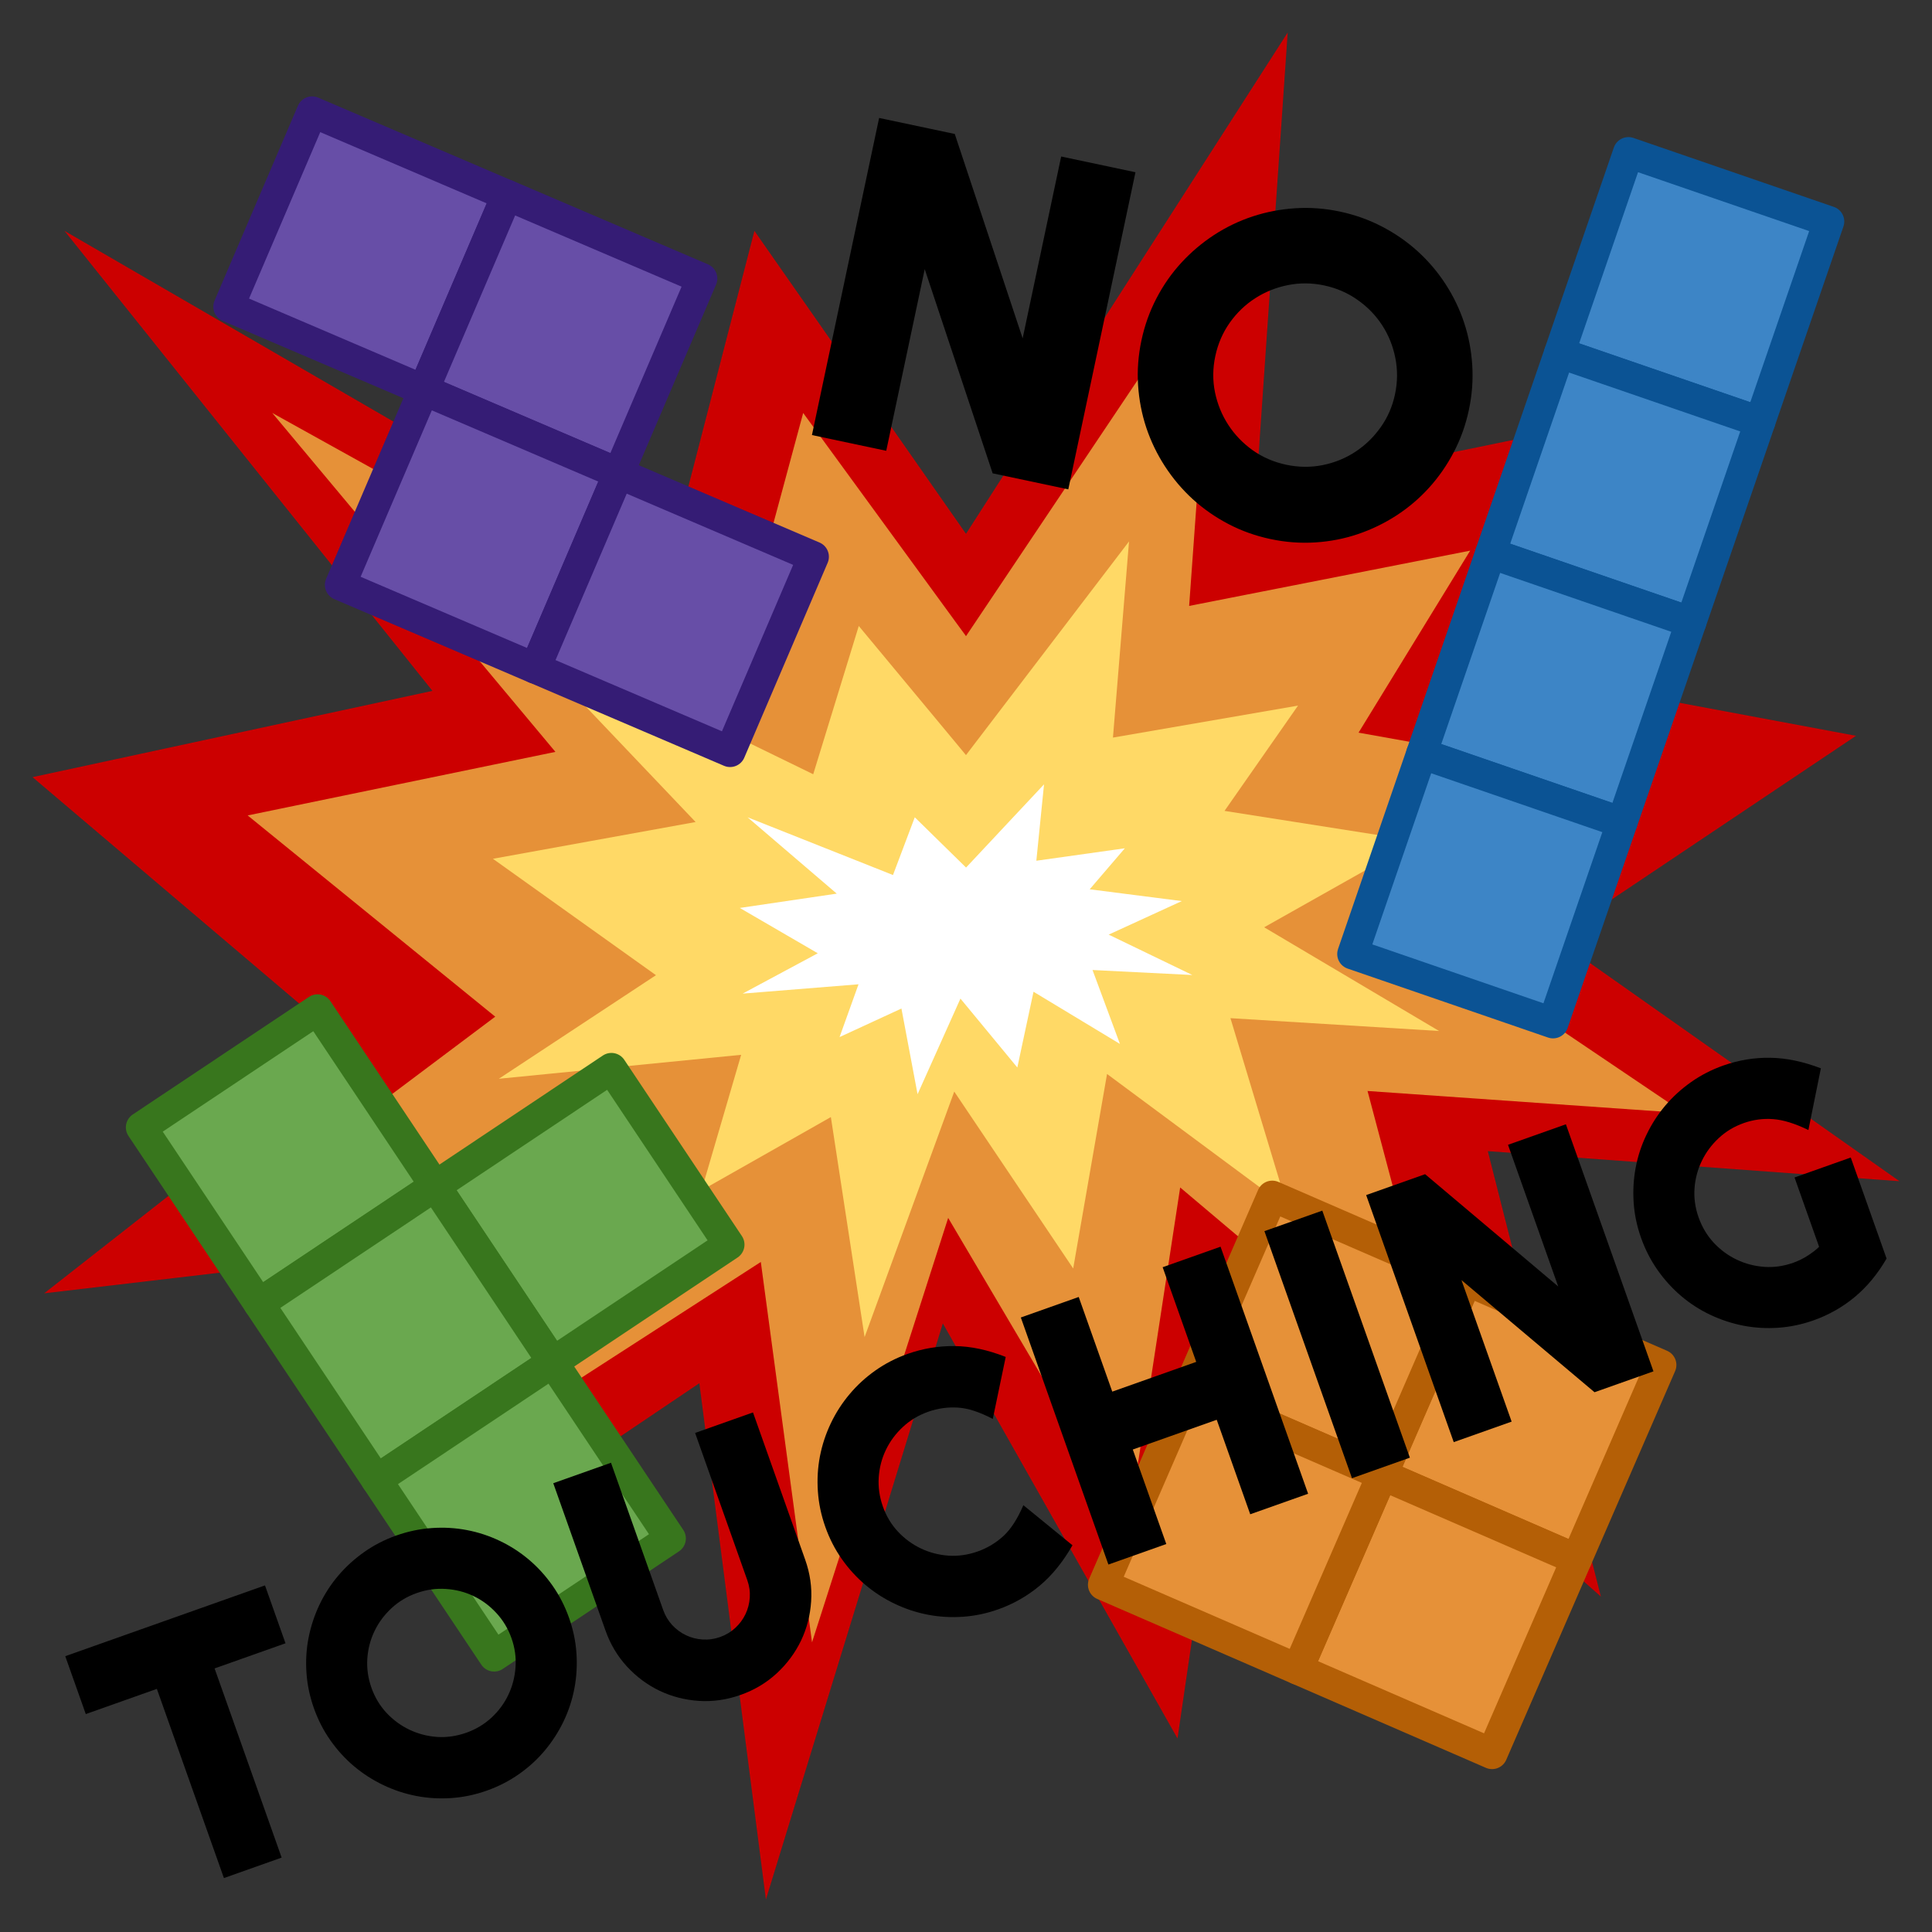 <svg version="1.1" viewBox="0.0 0.0 500.0 500.0" fill="none" stroke="none" stroke-linecap="square" stroke-miterlimit="10" xmlns:xlink="http://www.w3.org/1999/xlink" xmlns="http://www.w3.org/2000/svg"><rect x="0.0" y="0.0" width="500.0" height="500.0" fill="#333333" stroke="none"/><clipPath id="p.0"><path d="m0 0l500.0 0l0 500.0l-500.0 0l0 -500.0z" clip-rule="nonzero"/></clipPath><g clip-path="url(#p.0)"><path fill="#000000" fill-opacity="0.0" d="m0 0l500.0 0l0 500.0l-500.0 0z" fill-rule="evenodd"/><path fill="#cc0000" d="m249.998 138.152l83.258 -129.74l-8.209 119.115l94.509 -19.416l-37.535 63.931l98.312 18.387l-78.068 52.299l89.32 62.969l-106.544 -7.784l29.259 115.268l-92.272 -81.379l-17.291 118.108l-60.732 -107.416l-45.789 149.09l-17.224 -133.61l-66.056 44.514l20.244 -82.318l-123.745 14.54l80.238 -62.902l-83.258 -70.686l103.501 -22.324l-95.225 -119.048l155.286 90.035l23.264 -90.035z" fill-rule="evenodd"/><path fill="#e69138" d="m250 164.64l64.068 -95.587l-6.317 87.759l72.727 -14.305l-28.884 47.102l75.653 13.547l-60.075 38.532l68.733 46.393l-81.987 -5.735l22.515 84.924l-71.005 -59.956l-13.306 87.017l-46.734 -79.14l-35.236 109.843l-13.254 -98.439l-50.831 32.796l15.578 -60.649l-95.224 10.712l61.744 -46.343l-64.068 -52.079l79.646 -16.448l-73.277 -87.71l119.495 66.334l17.902 -66.334z" fill-rule="evenodd"/><path fill="#ffd966" d="m249.998 195.415l42.193 -55.292l-4.16 50.764l47.896 -8.275l-19.022 27.246l49.823 7.836l-39.563 22.288l45.266 26.836l-53.994 -3.318l14.828 49.124l-46.762 -34.681l-8.763 50.335l-30.778 -45.778l-23.205 63.538l-8.729 -56.941l-33.476 18.971l10.259 -35.082l-62.712 6.197l40.663 -26.807l-42.193 -30.124l52.453 -9.514l-48.258 -50.735l78.696 38.371l11.79 -38.371z" fill-rule="evenodd"/><path fill="#ffffff" d="m250.015 224.521l20.18 -21.533l-1.99 19.77l22.907 -3.223l-9.098 10.611l23.829 3.052l-18.922 8.68l21.649 10.451l-25.824 -1.292l7.092 19.131l-22.365 -13.506l-4.191 19.603l-14.72 -17.828l-11.098 24.744l-4.175 -22.175l-16.011 7.388l4.907 -13.662l-29.993 2.413l19.448 -10.44l-20.18 -11.732l25.087 -3.705l-23.081 -19.758l37.638 14.943l5.639 -14.943z" fill-rule="evenodd"/><path fill="#e69138" d="m379.554 331.401l50.294 21.852l-21.852 50.294l-50.294 -21.852z" fill-rule="evenodd"/><path stroke="#b45f06" stroke-width="8.0" stroke-linejoin="round" stroke-linecap="butt" d="m379.554 331.401l50.294 21.852l-21.852 50.294l-50.294 -21.852z" fill-rule="evenodd"/><path fill="#e69138" d="m357.704 381.697l50.294 21.852l-21.852 50.294l-50.294 -21.852z" fill-rule="evenodd"/><path stroke="#b45f06" stroke-width="8.0" stroke-linejoin="round" stroke-linecap="butt" d="m357.704 381.697l50.294 21.852l-21.852 50.294l-50.294 -21.852z" fill-rule="evenodd"/><path fill="#e69138" d="m329.262 309.549l50.294 21.852l-21.852 50.294l-50.294 -21.852z" fill-rule="evenodd"/><path stroke="#b45f06" stroke-width="8.0" stroke-linejoin="round" stroke-linecap="butt" d="m329.262 309.549l50.294 21.852l-21.852 50.294l-50.294 -21.852z" fill-rule="evenodd"/><path fill="#e69138" d="m307.41 359.844l50.294 21.852l-21.852 50.294l-50.294 -21.852z" fill-rule="evenodd"/><path stroke="#b45f06" stroke-width="8.0" stroke-linejoin="round" stroke-linecap="butt" d="m307.41 359.844l50.294 21.852l-21.852 50.294l-50.294 -21.852z" fill-rule="evenodd"/><path fill="#6aa84f" d="m112.621 306.936l45.611 -30.439l30.439 45.611l-45.611 30.439z" fill-rule="evenodd"/><path stroke="#38761d" stroke-width="8.0" stroke-linejoin="round" stroke-linecap="butt" d="m112.621 306.936l45.611 -30.439l30.439 45.611l-45.611 30.439z" fill-rule="evenodd"/><path fill="#6aa84f" d="m36.572 291.762l45.611 -30.439l30.439 45.611l-45.611 30.439z" fill-rule="evenodd"/><path stroke="#38761d" stroke-width="8.0" stroke-linejoin="round" stroke-linecap="butt" d="m36.572 291.762l45.611 -30.439l30.439 45.611l-45.611 30.439z" fill-rule="evenodd"/><path fill="#6aa84f" d="m67.01 337.373l45.611 -30.439l30.439 45.611l-45.611 30.439z" fill-rule="evenodd"/><path stroke="#38761d" stroke-width="8.0" stroke-linejoin="round" stroke-linecap="butt" d="m67.01 337.373l45.611 -30.439l30.439 45.611l-45.611 30.439z" fill-rule="evenodd"/><path fill="#6aa84f" d="m97.449 382.984l45.611 -30.439l30.439 45.611l-45.611 30.439z" fill-rule="evenodd"/><path stroke="#38761d" stroke-width="8.0" stroke-linejoin="round" stroke-linecap="butt" d="m97.449 382.984l45.611 -30.439l30.439 45.611l-45.611 30.439z" fill-rule="evenodd"/><path fill="#3d85c6" d="m421.442 39.482l51.852 17.843l-17.843 51.852l-51.852 -17.843z" fill-rule="evenodd"/><path stroke="#0b5394" stroke-width="8.0" stroke-linejoin="round" stroke-linecap="butt" d="m421.442 39.482l51.852 17.843l-17.843 51.852l-51.852 -17.843z" fill-rule="evenodd"/><path fill="#3d85c6" d="m403.601 91.334l51.852 17.843l-17.843 51.852l-51.852 -17.843z" fill-rule="evenodd"/><path stroke="#0b5394" stroke-width="8.0" stroke-linejoin="round" stroke-linecap="butt" d="m403.601 91.334l51.852 17.843l-17.843 51.852l-51.852 -17.843z" fill-rule="evenodd"/><path fill="#3d85c6" d="m385.758 143.184l51.852 17.843l-17.843 51.852l-51.852 -17.843z" fill-rule="evenodd"/><path stroke="#0b5394" stroke-width="8.0" stroke-linejoin="round" stroke-linecap="butt" d="m385.758 143.184l51.852 17.843l-17.843 51.852l-51.852 -17.843z" fill-rule="evenodd"/><path fill="#3d85c6" d="m367.914 195.036l51.852 17.843l-17.843 51.852l-51.852 -17.843z" fill-rule="evenodd"/><path stroke="#0b5394" stroke-width="8.0" stroke-linejoin="round" stroke-linecap="butt" d="m367.914 195.036l51.852 17.843l-17.843 51.852l-51.852 -17.843z" fill-rule="evenodd"/><path fill="#000000" d="m107.859 412.28c2.485 -0.881 5.002 -1.234 7.552 -1.059c2.546 0.165 4.919 0.776 7.12 1.832c2.206 1.044 4.175 2.502 5.907 4.376c1.741 1.87 3.052 4.048 3.933 6.533c0.881 2.485 1.229 4.988 1.044 7.509c-0.175 2.518 -0.788 4.886 -1.837 7.105c-1.04 2.216 -2.496 4.194 -4.366 5.936c-1.874 1.732 -4.053 3.038 -6.538 3.919c-2.513 0.891 -5.039 1.252 -7.575 1.084c-2.531 -0.181 -4.907 -0.802 -7.13 -1.861c-2.223 -1.059 -4.199 -2.51 -5.931 -4.352c-1.722 -1.845 -3.023 -4.011 -3.904 -6.496c-0.881 -2.485 -1.239 -5.001 -1.074 -7.547c0.175 -2.55 0.795 -4.926 1.861 -7.13c1.063 -2.213 2.521 -4.182 4.376 -5.907c1.861 -1.738 4.048 -3.052 6.562 -3.943zm-90.969 16.342l5.31 14.982l18.396 -6.521l17.353 48.957l14.939 -5.295l-17.353 -48.957l18.353 -6.505l-5.31 -14.981zm85.689 -31.238c-3.026 1.072 -5.803 2.5 -8.331 4.282c-2.528 1.782 -4.764 3.819 -6.707 6.109c-1.943 2.29 -3.566 4.803 -4.87 7.54c-1.295 2.733 -2.231 5.574 -2.809 8.523c-0.581 2.939 -0.764 5.962 -0.55 9.067c0.211 3.096 0.853 6.157 1.926 9.183c1.072 3.026 2.5 5.803 4.282 8.331c1.782 2.529 3.823 4.762 6.123 6.702c2.309 1.936 4.832 3.556 7.568 4.86c2.736 1.304 5.584 2.243 8.542 2.818c2.955 0.565 5.975 0.743 9.062 0.535c3.087 -0.208 6.143 -0.848 9.168 -1.921c3.026 -1.072 5.807 -2.502 8.345 -4.287c2.547 -1.789 4.78 -3.835 6.697 -6.137c1.927 -2.306 3.544 -4.822 4.851 -7.549c1.304 -2.736 2.234 -5.58 2.789 -8.532c0.555 -2.951 0.729 -5.97 0.521 -9.057c-0.208 -3.087 -0.848 -6.143 -1.921 -9.168c-1.072 -3.026 -2.502 -5.808 -4.287 -8.346c-1.789 -2.547 -3.825 -4.783 -6.109 -6.707c-2.287 -1.933 -4.798 -3.552 -7.535 -4.856c-2.736 -1.304 -5.576 -2.236 -8.517 -2.794c-2.932 -0.562 -5.951 -0.736 -9.057 -0.521c-3.096 0.211 -6.157 0.853 -9.183 1.926z" fill-rule="evenodd"/><path fill="#000000" d="m143.186 383.855l13.51 38.115c1.267 3.576 3.131 6.695 5.591 9.357c2.469 2.659 5.279 4.743 8.43 6.253c3.157 1.497 6.546 2.367 10.166 2.61c3.617 0.234 7.213 -0.283 10.789 -1.55c3.576 -1.267 6.695 -3.131 9.357 -5.591c2.659 -2.469 4.748 -5.281 6.267 -8.435c1.516 -3.164 2.391 -6.554 2.625 -10.171c0.243 -3.62 -0.268 -7.218 -1.536 -10.794l-13.51 -38.115l-14.981 5.31l13.51 38.115c0.528 1.489 0.741 2.994 0.639 4.514c-0.105 1.511 -0.476 2.934 -1.113 4.27c-0.637 1.336 -1.518 2.524 -2.644 3.564c-1.126 1.04 -2.434 1.824 -3.923 2.351c-1.489 0.528 -2.998 0.743 -4.528 0.644c-1.53 -0.098 -2.962 -0.466 -4.299 -1.103c-1.336 -0.637 -2.521 -1.509 -3.554 -2.616c-1.036 -1.117 -1.819 -2.42 -2.346 -3.909l-13.51 -38.115z" fill-rule="evenodd"/><path fill="#000000" d="m234.905 350.383c-3.026 1.072 -5.803 2.5 -8.331 4.282c-2.528 1.782 -4.761 3.828 -6.697 6.137c-1.939 2.3 -3.561 4.818 -4.865 7.554c-1.304 2.736 -2.243 5.584 -2.818 8.542c-0.565 2.955 -0.74 5.985 -0.525 9.091c0.211 3.096 0.853 6.157 1.926 9.183c1.072 3.026 2.5 5.803 4.282 8.331c1.782 2.529 3.823 4.762 6.123 6.702c2.309 1.936 4.832 3.556 7.568 4.86c2.736 1.304 5.584 2.243 8.542 2.818c2.955 0.565 5.975 0.743 9.062 0.535c3.087 -0.208 6.143 -0.848 9.168 -1.921c3.946 -1.399 7.517 -3.433 10.713 -6.103c3.205 -2.674 6.041 -6.166 8.505 -10.478l-12.709 -10.373c-1.524 3.562 -3.253 6.23 -5.186 8.004c-1.937 1.765 -4.148 3.088 -6.633 3.969c-2.513 0.891 -5.039 1.252 -7.575 1.084c-2.531 -0.181 -4.907 -0.802 -7.13 -1.861c-2.223 -1.059 -4.199 -2.51 -5.931 -4.352c-1.722 -1.845 -3.023 -4.011 -3.904 -6.496c-0.881 -2.485 -1.239 -5.001 -1.074 -7.547c0.175 -2.55 0.795 -4.926 1.861 -7.13c1.063 -2.213 2.521 -4.182 4.376 -5.907c1.861 -1.738 4.048 -3.052 6.562 -3.943c2.485 -0.881 5.037 -1.241 7.656 -1.08c2.616 0.151 5.637 1.13 9.064 2.937l3.344 -16.047c-4.643 -1.835 -9.049 -2.772 -13.216 -2.811c-4.161 -0.052 -8.214 0.621 -12.16 2.02z" fill-rule="evenodd"/><path fill="#000000" d="m264.189 340.964l22.663 63.938l14.981 -5.31l-8.669 -24.457l21.725 -7.701l8.669 24.457l14.981 -5.31l-22.663 -63.938l-14.981 5.31l8.684 24.5l-21.725 7.701l-8.684 -24.5z" fill-rule="evenodd"/><path fill="#000000" d="m327.23 318.619l22.663 63.938l14.981 -5.31l-22.663 -63.938z" fill-rule="evenodd"/><path fill="#000000" d="m353.564 309.284l22.663 63.938l14.981 -5.31l-12.981 -36.621l34.435 29.017l15.252 -5.406l-22.663 -63.938l-14.981 5.31l12.996 36.664l-34.451 -29.059z" fill-rule="evenodd"/><path fill="#000000" d="m445.985 275.756c-3.026 1.072 -5.803 2.5 -8.331 4.282c-2.528 1.782 -4.759 3.817 -6.693 6.104c-1.924 2.283 -3.539 4.789 -4.847 7.516c-1.311 2.717 -2.244 5.552 -2.799 8.503c-0.555 2.951 -0.731 5.966 -0.526 9.043c0.201 3.068 0.838 6.114 1.91 9.14c1.072 3.026 2.503 5.812 4.292 8.36c1.786 2.538 3.824 4.778 6.114 6.721c2.29 1.943 4.802 3.562 7.535 4.856c2.73 1.285 5.564 2.218 8.503 2.799c2.945 0.568 5.961 0.748 9.048 0.54c3.087 -0.208 6.143 -0.848 9.168 -1.921c3.946 -1.399 7.506 -3.419 10.68 -6.06c3.171 -2.651 5.906 -5.958 8.206 -9.923l-9.269 -26.15l-14.555 5.159l6.359 17.941c-0.593 0.616 -1.503 1.333 -2.728 2.152c-1.226 0.819 -2.55 1.48 -3.973 1.985c-2.485 0.881 -4.986 1.234 -7.504 1.058c-2.521 -0.185 -4.893 -0.807 -7.115 -1.866c-2.223 -1.059 -4.201 -2.515 -5.936 -4.366c-1.728 -1.864 -3.038 -4.053 -3.929 -6.567c-0.881 -2.485 -1.234 -4.986 -1.058 -7.504c0.185 -2.521 0.81 -4.883 1.876 -7.087c1.063 -2.213 2.517 -4.18 4.362 -5.902c1.842 -1.731 4.005 -3.037 6.49 -3.918c2.485 -0.881 5.028 -1.222 7.629 -1.023c2.598 0.19 5.637 1.13 9.119 2.821l3.226 -15.973c-4.629 -1.765 -9.008 -2.674 -13.138 -2.726c-4.132 -0.062 -8.172 0.606 -12.117 2.005z" fill-rule="evenodd"/><path fill="#000000" d="m227.516 30.525l-17.385 82.068l19.229 4.073l9.957 -47.006l17.581 52.839l19.576 4.147l17.385 -82.068l-19.229 -4.073l-9.969 47.06l-17.569 -52.894z" fill-rule="evenodd"/><path fill="#000000" d="m342.722 73.877c3.19 0.676 6.073 1.929 8.649 3.759c2.579 1.818 4.687 3.995 6.325 6.53c1.653 2.525 2.788 5.335 3.404 8.43c0.629 3.097 0.605 6.241 -0.07 9.43c-0.676 3.19 -1.925 6.054 -3.748 8.594c-1.811 2.542 -3.986 4.645 -6.526 6.307c-2.528 1.665 -5.341 2.812 -8.438 3.441c-3.095 0.617 -6.237 0.587 -9.426 -0.089c-3.226 -0.683 -6.123 -1.933 -8.689 -3.749c-2.552 -1.825 -4.658 -4.014 -6.318 -6.567c-1.66 -2.552 -2.808 -5.359 -3.445 -8.419c-0.624 -3.058 -0.599 -6.182 0.077 -9.372c0.676 -3.19 1.923 -6.074 3.741 -8.653c1.831 -2.576 4.019 -4.682 6.566 -6.318c2.55 -1.648 5.36 -2.783 8.43 -3.404c3.085 -0.631 6.24 -0.605 9.467 0.078zm4.05 -19.12c-3.884 -0.823 -7.734 -1.11 -11.552 -0.863c-3.818 0.247 -7.49 0.951 -11.018 2.112c-3.528 1.161 -6.863 2.763 -10.005 4.807c-3.13 2.046 -5.952 4.438 -8.465 7.175c-2.511 2.725 -4.656 5.794 -6.435 9.208c-1.776 3.402 -3.076 7.044 -3.899 10.928c-0.823 3.884 -1.11 7.734 -0.863 11.552c0.247 3.818 0.957 7.492 2.13 11.022c1.185 3.533 2.8 6.871 4.843 10.013c2.044 3.142 4.44 5.972 7.189 8.488c2.752 2.504 5.822 4.642 9.212 6.416c3.39 1.774 7.026 3.072 10.91 3.895c3.884 0.823 7.74 1.112 11.57 0.867c3.842 -0.242 7.517 -0.958 11.026 -2.148c3.521 -1.188 6.851 -2.797 9.991 -4.829c3.142 -2.044 5.959 -4.443 8.451 -7.197c2.492 -2.754 4.624 -5.826 6.398 -9.216c1.774 -3.39 3.072 -7.026 3.895 -10.91c0.823 -3.884 1.112 -7.74 0.867 -11.57c-0.242 -3.842 -0.946 -7.515 -2.112 -11.018c-1.163 -3.516 -2.767 -6.845 -4.811 -9.987c-2.044 -3.142 -4.437 -5.958 -7.179 -8.447c-2.73 -2.486 -5.802 -4.619 -9.216 -6.398c-3.402 -1.776 -7.044 -3.076 -10.928 -3.899z" fill-rule="evenodd"/><path fill="#674ea7" d="m80.777 28.945l50.425 21.575l-21.575 50.425l-50.425 -21.575z" fill-rule="evenodd"/><path stroke="#351c75" stroke-width="8.0" stroke-linejoin="round" stroke-linecap="butt" d="m80.777 28.945l50.425 21.575l-21.575 50.425l-50.425 -21.575z" fill-rule="evenodd"/><path fill="#674ea7" d="m131.216 50.508l50.425 21.575l-21.575 50.425l-50.425 -21.575z" fill-rule="evenodd"/><path stroke="#351c75" stroke-width="8.0" stroke-linejoin="round" stroke-linecap="butt" d="m131.216 50.508l50.425 21.575l-21.575 50.425l-50.425 -21.575z" fill-rule="evenodd"/><path fill="#674ea7" d="m109.653 100.947l50.425 21.575l-21.575 50.425l-50.425 -21.575z" fill-rule="evenodd"/><path stroke="#351c75" stroke-width="8.0" stroke-linejoin="round" stroke-linecap="butt" d="m109.653 100.947l50.425 21.575l-21.575 50.425l-50.425 -21.575z" fill-rule="evenodd"/><path fill="#674ea7" d="m160.093 122.51l50.425 21.575l-21.575 50.425l-50.425 -21.575z" fill-rule="evenodd"/><path stroke="#351c75" stroke-width="8.0" stroke-linejoin="round" stroke-linecap="butt" d="m160.093 122.51l50.425 21.575l-21.575 50.425l-50.425 -21.575z" fill-rule="evenodd"/></g></svg>